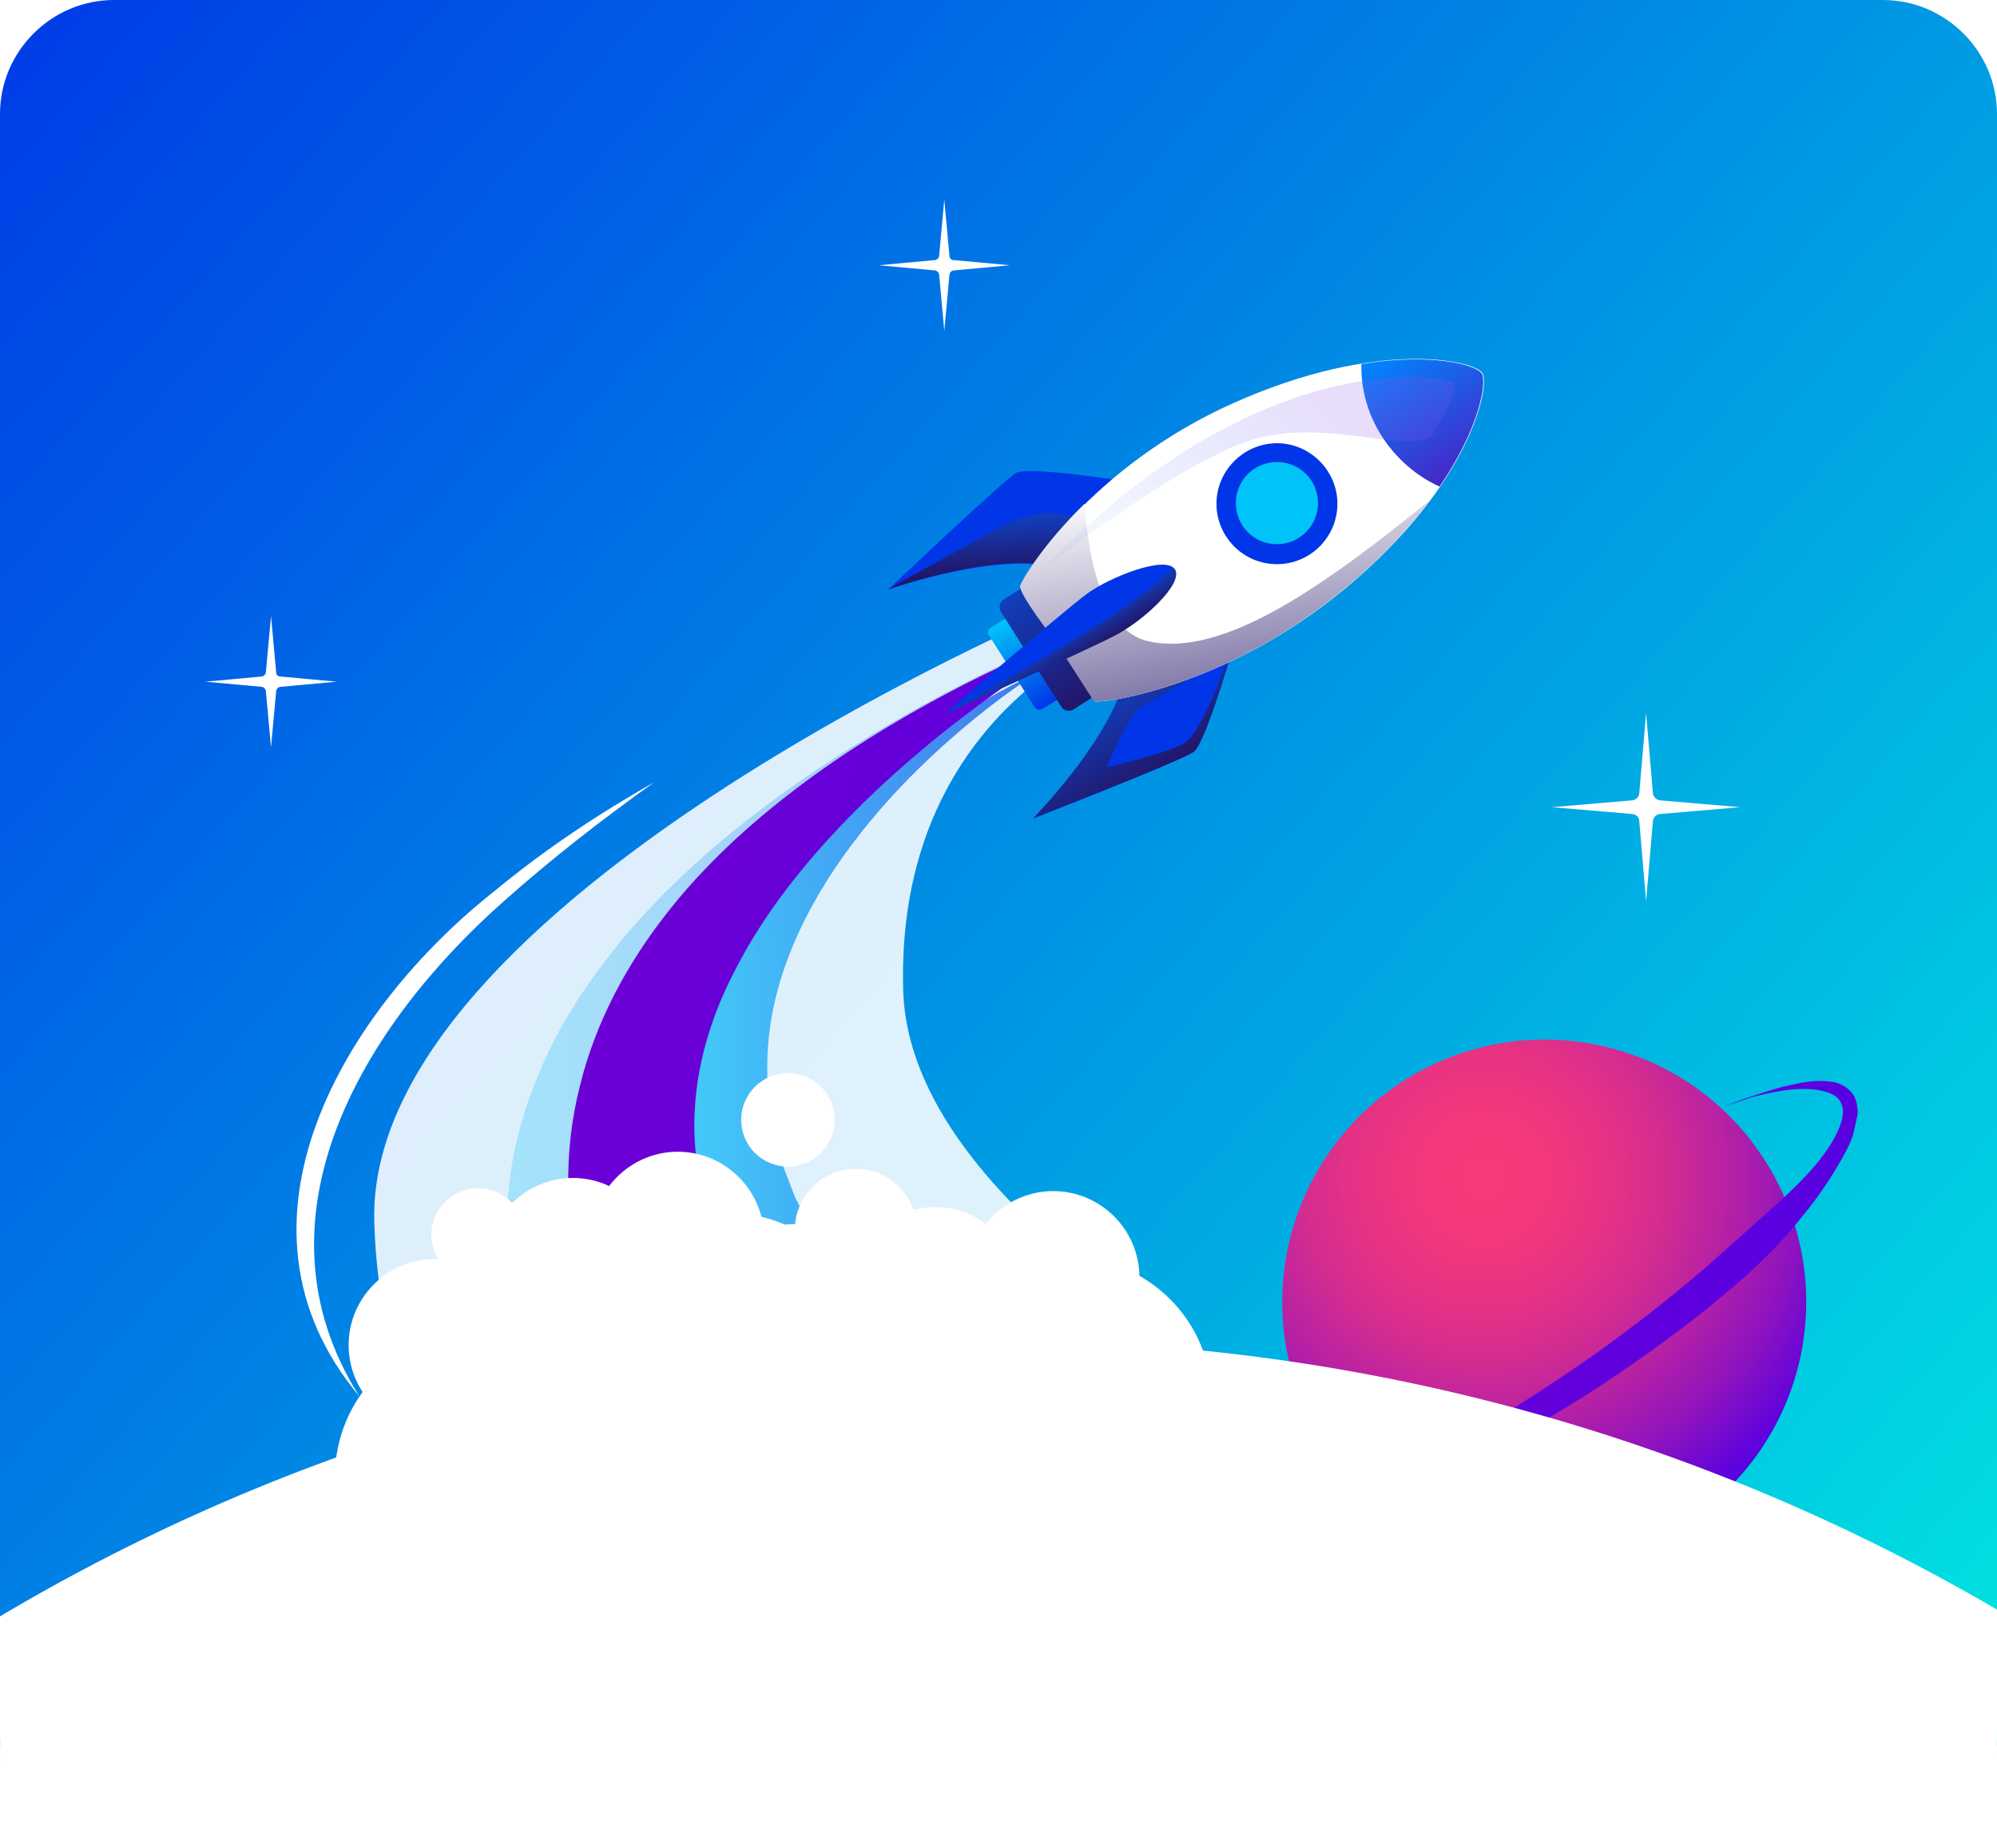 <?xml version="1.0" encoding="utf-8"?>
<!-- Generator: Adobe Illustrator 27.2.0, SVG Export Plug-In . SVG Version: 6.00 Build 0)  -->
<svg version="1.1" id="Capa_1" xmlns="http://www.w3.org/2000/svg" xmlns:xlink="http://www.w3.org/1999/xlink" x="0px" y="0px"
	 viewBox="0 0 350 324" style="enable-background:new 0 0 350 324;" xml:space="preserve">
<style type="text/css">
	.st0{fill:#FFFFFF;}
	.st1{fill:url(#SVGID_1_);}
	.st2{clip-path:url(#SVGID_00000110448287831964195160000013536291552705880231_);}
	.st3{fill:url(#SVGID_00000143602720472977732790000005741117879249940098_);}
	.st4{fill:url(#SVGID_00000137097949798744476870000010356203599849007520_);}
	.st5{opacity:0.87;fill:#FFFFFF;enable-background:new    ;}
	.st6{opacity:0.7;}
	.st7{fill:url(#SVGID_00000118357775616619753610000008983837374326433188_);}
	.st8{opacity:0.26;}
	.st9{fill:url(#SVGID_00000122717759557428670820000010388641546085869745_);}
	.st10{fill:url(#SVGID_00000113334808680965618170000005273177803280386984_);}
	.st11{fill:url(#SVGID_00000001648097370938821090000008057764443260686996_);}
	.st12{fill:url(#SVGID_00000107574789958389799030000016929308950009020306_);}
	.st13{fill:#0036E7;}
	.st14{fill:url(#SVGID_00000116193112863365274330000011492445155374825653_);}
	.st15{fill:url(#SVGID_00000098934624417245767690000015211205846701142702_);}
	.st16{fill:#00C4F8;}
	.st17{fill:url(#SVGID_00000075860987542203874030000018020935231690962585_);}
	.st18{fill:url(#SVGID_00000027576864052352291900000017584558146358965636_);}
	.st19{opacity:0.2;fill:url(#SVGID_00000078754609042881887870000014637986113548686499_);enable-background:new    ;}
	.st20{fill:url(#SVGID_00000137109542255265320120000012376626738267529397_);}
	.st21{fill:#FFFFFF;filter:url(#Adobe_OpacityMaskFilter);}
	.st22{mask:url(#mask0_249_133_00000165953920582435331570000006098042745589047740_);}
	.st23{clip-path:url(#SVGID_00000154423641970313159790000017204114543157647251_);fill:#FFFFFF;}
</style>
<g>
	<path class="st0" d="M20,0h310c11,0,20,9,20,20v284c0,11-9,20-20,20H20c-11,0-20-9-20-20V20C0,9,9,0,20,0z"/>
</g>
<linearGradient id="SVGID_1_" gradientUnits="userSpaceOnUse" x1="-13.002" y1="438.412" x2="397.998" y2="800.412" gradientTransform="matrix(1 0 0 1 0 -442)">
	<stop  offset="0" style="stop-color:#0036E7"/>
	<stop  offset="1" style="stop-color:#00FFE0"/>
</linearGradient>
<path class="st1" d="M20,0h310c11,0,20,9,20,20v284c0,11-9,20-20,20H20c-11,0-20-9-20-20V20C0,9,9,0,20,0z"/>
<g>
	<g>
		<defs>
			
				<rect id="SVGID_00000103970670098317956320000011258459843741027514_" x="222.3" y="181.8" transform="matrix(0.214 -0.977 0.977 0.214 -10.245 443.956)" width="97" height="93"/>
		</defs>
		<clipPath id="SVGID_00000087374877654974320510000003896050611296326546_">
			<use xlink:href="#SVGID_00000103970670098317956320000011258459843741027514_"  style="overflow:visible;"/>
		</clipPath>
		<g style="clip-path:url(#SVGID_00000087374877654974320510000003896050611296326546_);">
			<g>
				
					<radialGradient id="SVGID_00000013899922671356767170000017577247058846139059_" cx="-1500.914" cy="883.539" r="1" gradientTransform="matrix(67.02 14.686 14.727 -67.205 87838.25 81627.789)" gradientUnits="userSpaceOnUse">
					<stop  offset="0" style="stop-color:#F93A79"/>
					<stop  offset="0.15" style="stop-color:#F4387B"/>
					<stop  offset="0.31" style="stop-color:#E83383"/>
					<stop  offset="0.47" style="stop-color:#D32C91"/>
					<stop  offset="0.63" style="stop-color:#B621A4"/>
					<stop  offset="0.8" style="stop-color:#9014BD"/>
					<stop  offset="0.96" style="stop-color:#6304DA"/>
					<stop  offset="1" style="stop-color:#5800E2"/>
				</radialGradient>
				<path style="fill:url(#SVGID_00000013899922671356767170000017577247058846139059_);" d="M260.8,273.2
					c24.8,5.4,49.2-10.3,54.7-35.1c5.4-24.8-10.2-49.4-35-54.8c-24.8-5.4-49.2,10.3-54.7,35.1C220.4,243.2,236,267.7,260.8,273.2
					L260.8,273.2z"/>
				
					<linearGradient id="SVGID_00000005988555144754957250000002234311113782912641_" gradientUnits="userSpaceOnUse" x1="223.368" y1="340.108" x2="317.868" y2="319.408" gradientTransform="matrix(1 0 0 -1 0 558)">
					<stop  offset="0" style="stop-color:#6F00D4"/>
					<stop  offset="1" style="stop-color:#5800E2"/>
				</linearGradient>
				<path style="fill:url(#SVGID_00000005988555144754957250000002234311113782912641_);" d="M301.6,194.2c1.8-0.7,3.5-1.4,5.4-2
					c1.8-0.6,3.6-1.2,5.5-1.7c1.9-0.4,3.8-0.9,5.8-1c1,0,2,0,3.1,0.2c1,0.2,2.1,0.7,3,1.7c0.9,0.9,1.1,2.2,1.2,3.4
					c0,1.1-0.2,2.2-0.5,3.2c-0.6,2-1.5,3.8-2.5,5.5c-2,3.5-4.2,6.7-6.7,9.7c-2.4,3.1-5.1,5.9-7.9,8.6c-2.8,2.7-5.8,5.1-8.8,7.6
					c-6,4.8-12.3,9.3-18.8,13.6c-6.5,4.2-13.1,8.1-19.9,11.7c-6.8,3.6-13.8,6.8-21.2,9.4c-3.7,1.2-7.4,2.4-11.3,2.9
					c-1.9,0.3-4,0.5-6,0.2c-1-0.1-2.1-0.4-3.1-0.9s-2-1.4-2.4-2.5c-0.5-1.1-0.5-2.3-0.3-3.3s0.5-2,0.9-2.9c0.8-1.8,1.9-3.5,3-5
					c2.3-3.1,4.9-5.9,7.6-8.6c-2.5,2.9-4.8,5.9-6.8,9.2c-1,1.6-1.9,3.3-2.5,5c-0.3,0.9-0.5,1.7-0.6,2.6s0,1.7,0.4,2.3
					c0.6,1.3,2.3,1.8,4,1.9s3.6-0.2,5.4-0.5c3.6-0.8,7.1-2,10.6-3.4c7-2.8,13.7-6.3,20.2-10.1c6.5-3.8,12.9-7.9,19.1-12.2
					s12.2-8.9,18-13.7c2.9-2.4,5.7-4.9,8.5-7.4s5.6-5,8.4-7.5c2.7-2.6,5.4-5.2,7.5-8.2c1.1-1.5,2-3.1,2.6-4.7
					c0.3-0.8,0.5-1.6,0.5-2.4s-0.2-1.4-0.6-2s-1-1-1.8-1.3s-1.7-0.5-2.6-0.6c-1.8-0.2-3.7-0.1-5.6,0.2s-3.7,0.7-5.6,1.2
					C305.2,193,303.4,193.5,301.6,194.2L301.6,194.2L301.6,194.2z"/>
			</g>
		</g>
	</g>
</g>
<path class="st5" d="M185.3,106.8c0,0-121.5,51.5-119.7,107.6c1.8,56.2,42.4,56.1,42.4,56.1l-37.3,12.2l186.4-21.4
	c0,0-97.4-39.4-98.8-87.7c-1.4-48.3,36.9-62.2,36.9-62.2"/>
<g class="st6">
	
		<linearGradient id="SVGID_00000071552517023524070980000001655018667560617347_" gradientUnits="userSpaceOnUse" x1="116.34" y1="367.1" x2="187.48" y2="367.1" gradientTransform="matrix(1 0 0 -1 0 558)">
		<stop  offset="0" style="stop-color:#00C4F8"/>
		<stop  offset="1" style="stop-color:#0036E7"/>
	</linearGradient>
	<path style="fill:url(#SVGID_00000071552517023524070980000001655018667560617347_);" d="M182,117.8c-6,3.9-11.6,8.3-16.8,13
		s-10.1,9.8-14.4,15.3c-8.6,10.9-14.9,23.4-16.1,36.2c-0.6,6.4,0,12.7,1.6,18.8c0.7,3.1,2,6,3.1,8.9c1.5,2.8,2.8,5.7,4.6,8.3
		c6.9,10.8,16.4,20.2,26.9,28.4L155.1,264c-10.5-10.9-20.1-23.2-26.6-37.5c-6.8-14.1-9.2-31-5.5-46.3c1.8-7.6,5.1-14.7,9.2-21
		c4.1-6.4,8.9-12,14.1-17.1c5.2-5.1,10.9-9.6,16.9-13.6C169.3,124.5,175.5,120.9,182,117.8L182,117.8L182,117.8z"/>
</g>
<g class="st8">
	
		<linearGradient id="SVGID_00000076562657249842547960000010448414364356012944_" gradientUnits="userSpaceOnUse" x1="86.01" y1="363.05" x2="188.68" y2="363.05" gradientTransform="matrix(1 0 0 -1 0 558)">
		<stop  offset="0" style="stop-color:#00C4F8"/>
		<stop  offset="1" style="stop-color:#0036E7"/>
	</linearGradient>
	<path style="fill:url(#SVGID_00000076562657249842547960000010448414364356012944_);" d="M185,112.3c-15.4,8.1-29.9,17.8-43,28.9
		c-13.1,11.1-24.9,23.9-32.7,38.5c-3.8,7.3-6.6,15-7.6,22.9c-1.1,7.8-0.2,15.7,2.1,23.1c2.4,7.4,5.9,14.5,10.8,20.9
		c2.1,3.3,5.1,6.3,7.6,9.4c2.7,3,5.8,5.7,8.7,8.6l-12.9,13c-3-3.5-6.1-6.9-8.9-10.6c-2.7-3.8-5.6-7.4-7.9-11.6
		c-5-7.9-8.6-16.9-10.7-26.2c-2.1-9.4-2.2-19.3-0.1-28.5c2.1-9.3,6-17.9,10.9-25.5c10-15.4,23.5-27.4,37.8-37.5
		C153.6,127.6,169,119.1,185,112.3L185,112.3L185,112.3z"/>
</g>
<linearGradient id="SVGID_00000155835541685099970600000017815824328563519654_" gradientUnits="userSpaceOnUse" x1="91.889" y1="373.964" x2="200.489" y2="343.634" gradientTransform="matrix(1 0 0 -1 0 558)">
	<stop  offset="0" style="stop-color:#6F00D4"/>
	<stop  offset="1" style="stop-color:#5800E2"/>
</linearGradient>
<path style="fill:url(#SVGID_00000155835541685099970600000017815824328563519654_);" d="M193.1,109.5c-8.8,4.9-17.1,10.6-25,16.7
	c-7.9,6.1-15.3,12.7-21.9,19.8c-6.6,7.1-12.5,14.8-16.8,23c-4.4,8.1-7.1,16.7-7.6,25.1c-1.2,16.8,7.1,32,19,44.9
	c0.8,0.8,1.4,1.6,2.2,2.4l2.4,2.3l4.9,4.6c3.6,2.9,7,5.8,10.7,8.5c3.8,2.6,7.5,5.3,11.4,7.9l12,7.3l-23.9,34l-12.1-10.7
	c-4-3.7-7.8-7.6-11.6-11.5c-3.7-4-7.4-8.3-10.9-12.4l-5-6.8l-2.5-3.4c-0.8-1.1-1.5-2.4-2.3-3.6l-4.4-7.3c-1.3-2.6-2.6-5.2-3.8-7.8
	c-0.6-1.3-1.3-2.5-1.8-3.9l-1.5-4.2c-1-2.8-2-5.5-2.6-8.5c-3-11.5-3.3-24-0.4-35.4c2.8-11.5,8.4-21.6,15.1-30.2
	c6.7-8.6,14.6-15.8,22.9-22.1s17.1-11.7,26.1-16.5C174.3,117.1,183.6,113,193.1,109.5L193.1,109.5L193.1,109.5z"/>
<linearGradient id="SVGID_00000075877744367714296420000014043161447208573850_" gradientUnits="userSpaceOnUse" x1="174.884" y1="448.709" x2="183.904" y2="434.499" gradientTransform="matrix(1 0 0 -1 0 558)">
	<stop  offset="0" style="stop-color:#00C4F8"/>
	<stop  offset="1" style="stop-color:#0036E7"/>
</linearGradient>
<path style="fill:url(#SVGID_00000075877744367714296420000014043161447208573850_);" d="M185.4,121.3l-7.9-12.4
	c-0.3-0.5-1-0.7-1.5-0.3l-2.3,1.4c-0.5,0.3-0.7,1-0.3,1.5l7.9,12.4c0.3,0.5,1,0.7,1.5,0.3l2.3-1.4
	C185.6,122.5,185.7,121.8,185.4,121.3L185.4,121.3z"/>
<linearGradient id="SVGID_00000181078119703092904410000003616815890619956125_" gradientUnits="userSpaceOnUse" x1="177.487" y1="453.801" x2="189.637" y2="434.661" gradientTransform="matrix(1 0 0 -1 0 558)">
	<stop  offset="0" style="stop-color:#113EBC"/>
	<stop  offset="1" style="stop-color:#221668"/>
</linearGradient>
<path style="fill:url(#SVGID_00000181078119703092904410000003616815890619956125_);" d="M191.7,120.3l-10.6-16.7
	c-0.4-0.7-1.4-0.9-2.1-0.5l-3.1,2c-0.7,0.4-0.9,1.4-0.5,2.1l10.6,16.7c0.4,0.7,1.4,0.9,2.1,0.5l3.1-2
	C191.9,121.9,192.1,121,191.7,120.3z"/>
<path class="st13" d="M196.1,84.2c0,0-15.9-2.5-18-1.3s-22.5,20.5-22.5,20.5s22.7-8.1,32.5-2.8L196.1,84.2L196.1,84.2z"/>
<path class="st13" d="M215.7,114.9c0,0-4.5,15.4-6.5,16.9s-28.1,11.7-28.1,11.7s17-17.1,16.3-28.2L215.7,114.9L215.7,114.9
	L215.7,114.9z"/>
<linearGradient id="SVGID_00000085972448834906035070000000737883749452772273_" gradientUnits="userSpaceOnUse" x1="193.641" y1="435.657" x2="202.411" y2="421.847" gradientTransform="matrix(1 0 0 -1 0 558)">
	<stop  offset="0" style="stop-color:#113EBC"/>
	<stop  offset="1" style="stop-color:#221668"/>
</linearGradient>
<path style="fill:url(#SVGID_00000085972448834906035070000000737883749452772273_);" d="M209.2,131.8c1.7-1.2,5.2-12.7,6.2-16
	c-0.2-0.1-0.4-0.1-0.4-0.1s-4.2,13-7.8,14.8s-13.2,4-13.2,4s3.5-9.4,6.6-10.9s11.7-7.2,11.7-7.2l-15.6,3.8
	c-3.2,10.6-15.6,23.2-15.6,23.2S207.2,133.3,209.2,131.8L209.2,131.8L209.2,131.8z"/>
<linearGradient id="SVGID_00000178177302994327627260000010364237053838059192_" gradientUnits="userSpaceOnUse" x1="173.244" y1="466.976" x2="173.824" y2="457.716" gradientTransform="matrix(1 0 0 -1 0 558)">
	<stop  offset="0" style="stop-color:#113EBC"/>
	<stop  offset="1" style="stop-color:#221668"/>
</linearGradient>
<path style="fill:url(#SVGID_00000178177302994327627260000010364237053838059192_);" d="M188.5,99.7l3.2-6.4
	c-1.9-2.3-7-6.1-17.5-0.3c-9.9,5.5-15.8,8.7-18.4,10.2c-0.1,0.1-0.1,0.1-0.1,0.1s22.4-8,32.3-2.9L188.5,99.7L188.5,99.7z"/>
<path class="st0" d="M185,112.3c0,0-6.4-8.2-6.1-9.6c0.3-1.4,12-20.8,37.4-32.1s42.1-7.4,43.5-5.2c1.4,2.2-2,19.3-23.6,37.4
	s-44,20.7-44.4,20.1L185,112.3L185,112.3L185,112.3z"/>
<path class="st13" d="M223.8,98.9c5.9,0,10.6-4.8,10.6-10.6s-4.8-10.6-10.6-10.6s-10.6,4.8-10.6,10.6S217.9,98.9,223.8,98.9z"/>
<path class="st16" d="M223.8,95.4c3.9,0,7.2-3.2,7.2-7.2s-3.2-7.2-7.2-7.2s-7.2,3.2-7.2,7.2S219.8,95.4,223.8,95.4z"/>
<linearGradient id="SVGID_00000057864422478054139790000009822246554410779556_" gradientUnits="userSpaceOnUse" x1="212.431" y1="475.497" x2="223.731" y2="411.667" gradientTransform="matrix(1 0 0 -1 0 558)">
	<stop  offset="0" style="stop-color:#FFFFFF"/>
	<stop  offset="1" style="stop-color:#221668"/>
</linearGradient>
<path style="fill:url(#SVGID_00000057864422478054139790000009822246554410779556_);" d="M201.2,112.4c13.4,3.1,31.7-10.4,49.4-24.7
	c-3.5,4.7-8.2,9.9-14.5,15.1c-21.5,18.1-44,20.7-44.4,20.1l-6.8-10.6c0,0-6.4-8.2-6.1-9.6c0.2-0.8,3.8-7.1,11.3-14.4
	C191.1,102.6,194.8,110.9,201.2,112.4L201.2,112.4L201.2,112.4z"/>
<path class="st13" d="M165.6,125.1c0,0,20.8-18,24.9-21c4.1-3,13.8-6.8,15.4-4.3s-5.7,9.2-10.7,11.7
	C190.2,114.1,165.6,125.2,165.6,125.1L165.6,125.1L165.6,125.1z"/>
<linearGradient id="SVGID_00000099634679379744811660000002712558628917324687_" gradientUnits="userSpaceOnUse" x1="244.14" y1="497.719" x2="257.829" y2="476.172" gradientTransform="matrix(1 0 0 -1 0 558)">
	<stop  offset="0" style="stop-color:#0086FF"/>
	<stop  offset="1" style="stop-color:#4626C7"/>
</linearGradient>
<path style="fill:url(#SVGID_00000099634679379744811660000002712558628917324687_);" d="M238.6,63.8c-0.1,4.4,1.1,8.8,3.6,12.7
	s6.1,7,10.1,8.8c7.1-10.4,8.3-18.4,7.4-19.8C258.8,64,251.1,61.8,238.6,63.8L238.6,63.8z"/>
<radialGradient id="SVGID_00000141432916272717799310000015248215993968906152_" cx="-1504.283" cy="900.067" r="1" gradientTransform="matrix(31.885 50.165 50.173 -31.89 2995.275 104276.758)" gradientUnits="userSpaceOnUse">
	<stop  offset="0" style="stop-color:#0086FF;stop-opacity:0"/>
	<stop  offset="1" style="stop-color:#8A56ED"/>
</radialGradient>
<path style="opacity:0.2;fill:url(#SVGID_00000141432916272717799310000015248215993968906152_);enable-background:new    ;" d="
	M251.5,75.4c0.3-0.7,4.5-7,3.2-8.3s-34.1-6.9-71.9,32.7c0,0,21.4-17.1,35.4-22.3C232.3,72.4,249.3,81,251.5,75.4L251.5,75.4
	L251.5,75.4z"/>
<linearGradient id="SVGID_00000000932189626486870080000015883531113846130108_" gradientUnits="userSpaceOnUse" x1="185.564" y1="445.842" x2="188.103" y2="441.854" gradientTransform="matrix(1 0 0 -1 0 558)">
	<stop  offset="0" style="stop-color:#113EBC"/>
	<stop  offset="1" style="stop-color:#221668"/>
</linearGradient>
<path style="fill:url(#SVGID_00000000932189626486870080000015883531113846130108_);" d="M165.7,125l-0.1,0.1c0,0,24.6-11,29.6-13.6
	c5-2.5,12.3-9.2,10.7-11.7c-0.1-0.1-0.2-0.3-0.4-0.3c-1.9,2.3-7.3,6.6-18.2,13.2C178,118.3,169.1,123.1,165.7,125L165.7,125z"/>
<path class="st0" d="M63,244.8c-25.4-30.3-2.5-68,23.8-88.7c8.7-7.2,18.2-13.5,27.9-19c-9.1,6.5-18,13.4-26.3,20.8
	C63.9,179.5,43.1,213.4,63,244.8L63,244.8z"/>
<path class="st0" d="M83.8,284c13.9,0,25.1-11.2,25.1-25.1s-11.2-25.1-25.1-25.1S58.7,245,58.7,258.9C58.7,272.7,69.9,284,83.8,284z
	"/>
<path class="st0" d="M98,271.1c13.9,0,25.1-11.2,25.1-25.1s-11.2-25.1-25.1-25.1S72.9,232.1,72.9,246S84.2,271.1,98,271.1z"/>
<path class="st0" d="M127.5,262.8c13.9,0,25.1-11.2,25.1-25.1s-11.2-25.1-25.1-25.1s-25.1,11.2-25.1,25.1S113.6,262.8,127.5,262.8z"
	/>
<path class="st0" d="M187.3,270.6c13.9,0,25.1-11.2,25.1-25.1s-11.2-25.1-25.1-25.1s-25.1,11.2-25.1,25.1
	C162.2,259.4,173.5,270.6,187.3,270.6z"/>
<path class="st0" d="M163.9,241.8c8.3,0,15.1-6.8,15.1-15.1s-6.8-15.1-15.1-15.1s-15.1,6.8-15.1,15.1S155.5,241.8,163.9,241.8z"/>
<path class="st0" d="M150,226.3c5.9,0,10.7-4.8,10.7-10.7s-4.8-10.7-10.7-10.7s-10.7,4.8-10.7,10.7S144.1,226.3,150,226.3z"/>
<path class="st0" d="M83.8,224.7c4.5,0,8.2-3.7,8.2-8.2s-3.7-8.2-8.2-8.2s-8.2,3.7-8.2,8.2S79.2,224.7,83.8,224.7z"/>
<path class="st0" d="M138.1,204.5c4.5,0,8.2-3.7,8.2-8.2s-3.7-8.2-8.2-8.2s-8.2,3.7-8.2,8.2S133.5,204.5,138.1,204.5z"/>
<path class="st0" d="M184.6,239c8.3,0,15.1-6.8,15.1-15.1s-6.8-15.1-15.1-15.1s-15.1,6.8-15.1,15.1S176.3,239,184.6,239z"/>
<path class="st0" d="M76.2,250.9c8.3,0,15.1-6.8,15.1-15.1s-6.8-15.1-15.1-15.1s-15.1,6.8-15.1,15.1S67.9,250.9,76.2,250.9z"/>
<path class="st0" d="M100.4,236.7c8.3,0,15.1-6.8,15.1-15.1s-6.8-15.1-15.1-15.1s-15.1,6.8-15.1,15.1S92,236.7,100.4,236.7z"/>
<path class="st0" d="M118.8,232.1c8.3,0,15.1-6.8,15.1-15.1s-6.8-15.1-15.1-15.1s-15.1,6.8-15.1,15.1S110.5,232.1,118.8,232.1z"/>
<path class="st0" d="M139.1,237c6.2,0,11.3-5,11.3-11.2s-5-11.2-11.3-11.2s-11.3,5-11.3,11.2S132.9,237,139.1,237z"/>
<path class="st0" d="M290.9,140.3l14.1,1.2l-14.1,1.2c-0.6,0.1-1.1,0.5-1.2,1.2l-1.2,14.1l-1.2-14.1c0-0.6-0.5-1.1-1.2-1.2
	l-14.1-1.2l14.1-1.2c0.6-0.1,1.1-0.5,1.2-1.2l1.2-14.1l1.2,14.1C289.8,139.7,290.3,140.2,290.9,140.3z"/>
<path class="st0" d="M167.2,45.6l9.8,0.9l-9.8,0.9c-0.4,0-0.8,0.4-0.8,0.8l-0.9,9.8l-0.9-9.8c0-0.4-0.4-0.8-0.8-0.8l-9.8-0.9
	l9.8-0.9c0.4,0,0.8-0.4,0.8-0.8l0.9-9.8l0.9,9.8C166.4,45.3,166.7,45.6,167.2,45.6z"/>
<path class="st0" d="M49.2,118.6l9.8,0.9l-9.8,0.9c-0.4,0-0.8,0.4-0.8,0.8l-0.9,9.8l-0.9-9.8c0-0.4-0.4-0.8-0.8-0.8l-9.8-0.9
	l9.8-0.9c0.4,0,0.8-0.4,0.8-0.8l0.9-9.8l0.9,9.8C48.4,118.3,48.7,118.6,49.2,118.6z"/>
<defs>
	<filter id="Adobe_OpacityMaskFilter" filterUnits="userSpaceOnUse">
		<feColorMatrix  type="matrix" values="1 0 0 0 0  0 1 0 0 0  0 0 1 0 0  0 0 0 1 0"/>
	</filter>
</defs>
<mask maskUnits="userSpaceOnUse" id="mask0_249_133_00000165953920582435331570000006098042745589047740_">
	<ellipse class="st21" cx="175.5" cy="617" rx="357.5" ry="382.5"/>
</mask>
<g class="st22">
</g>
<g>
	<defs>
		<path id="SVGID_00000147905512847290801150000006282978194194723516_" d="M20,0.5h310c11,0,20,9,20,20v284c0,11-9,20-20,20H20
			c-11,0-20-9-20-20v-284C0,9.5,9,0.5,20,0.5z"/>
	</defs>
	<clipPath id="SVGID_00000141451683724964453430000006873779389471741112_">
		<use xlink:href="#SVGID_00000147905512847290801150000006282978194194723516_"  style="overflow:visible;"/>
	</clipPath>
	
		<circle style="clip-path:url(#SVGID_00000141451683724964453430000006873779389471741112_);fill:#FFFFFF;" cx="176" cy="579.5" r="344.5"/>
</g>
</svg>
